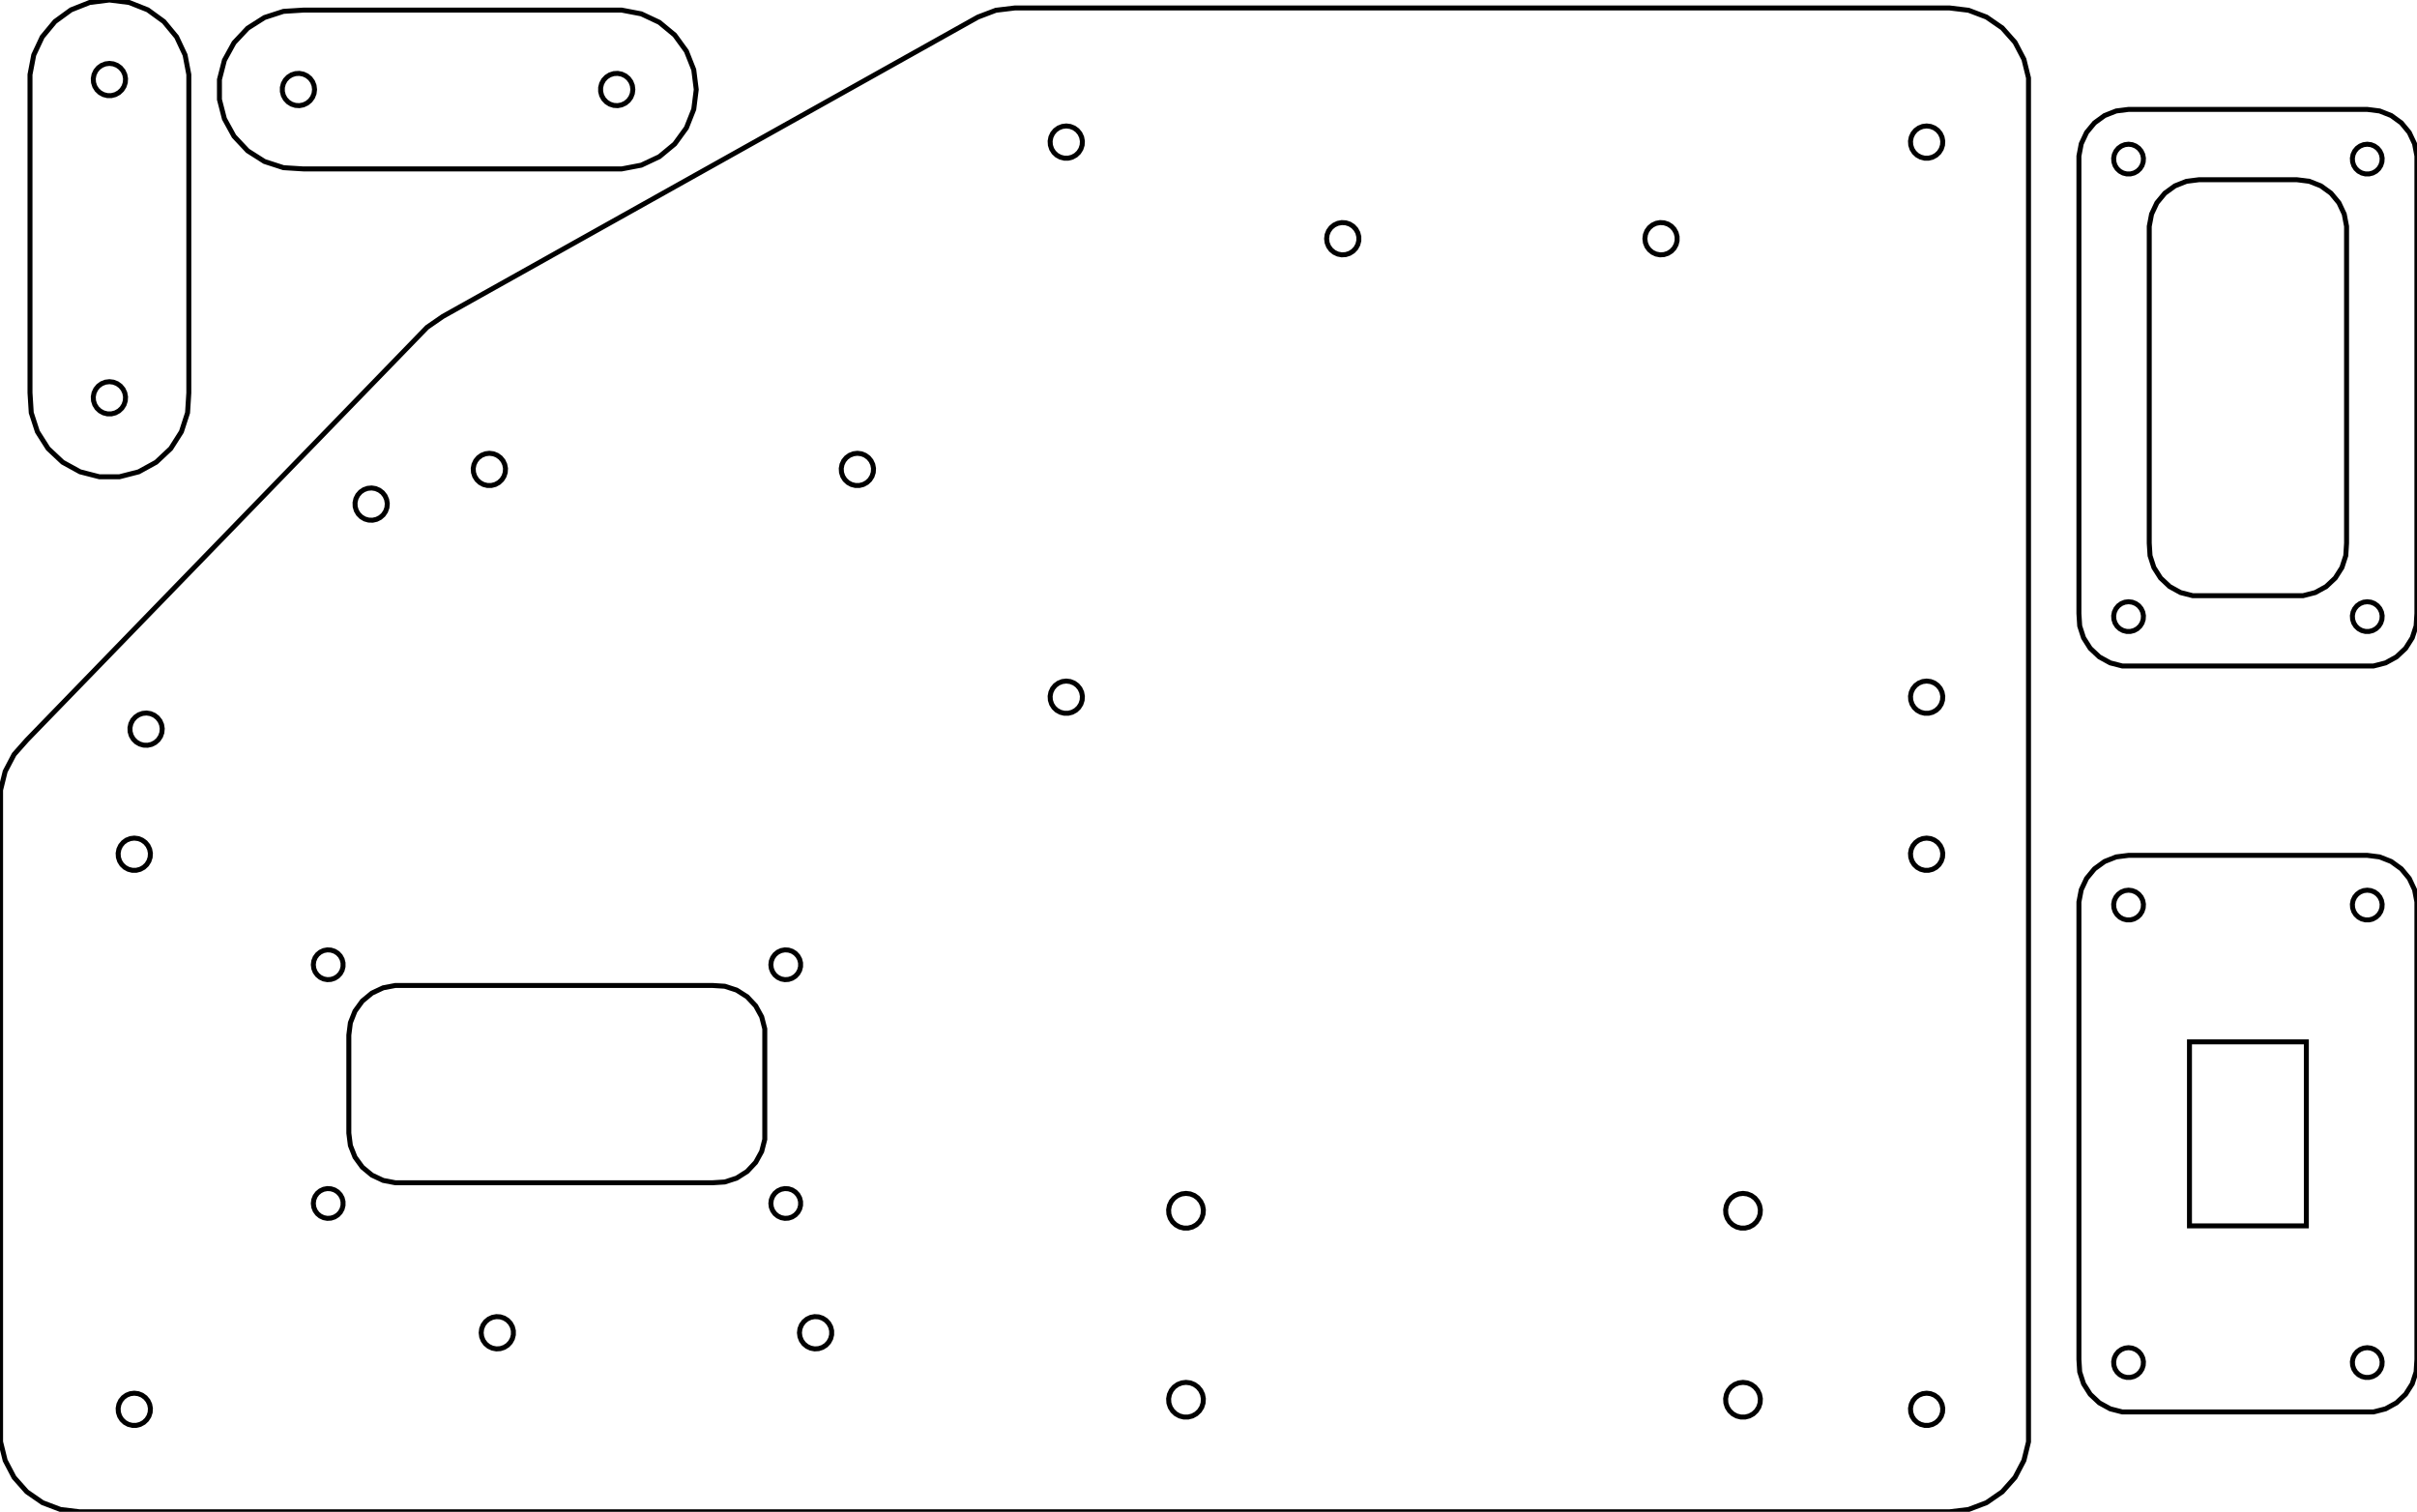 <?xml version="1.0" standalone="no"?>
<!DOCTYPE svg PUBLIC "-//W3C//DTD SVG 1.1//EN" "http://www.w3.org/Graphics/SVG/1.1/DTD/svg11.dtd">
<svg width="243" height="152" viewBox="4 -144 243 152" xmlns="http://www.w3.org/2000/svg" version="1.1">
<title>OpenSCAD Model</title>
<path d="
M 17.945,-96.562 L 19.702,-97.528 L 21.164,-98.901 L 22.239,-100.594 L 22.858,-102.501 L 22.984,-104.502
 L 22.984,-136.502 L 22.608,-138.472 L 21.755,-140.287 L 20.476,-141.832 L 18.854,-143.01 L 16.989,-143.749
 L 15,-144 L 13.011,-143.749 L 11.146,-143.01 L 9.524,-141.832 L 8.245,-140.287 L 7.392,-138.472
 L 7.016,-136.502 L 7.016,-104.502 L 7.142,-102.501 L 7.761,-100.594 L 8.836,-98.901 L 10.298,-97.528
 L 12.055,-96.562 L 13.997,-96.063 L 16.003,-96.063 z
M 14.796,-134.388 L 14.402,-134.489 L 14.045,-134.685 L 13.748,-134.964 L 13.53,-135.308 L 13.404,-135.695
 L 13.378,-136.102 L 13.454,-136.502 L 13.628,-136.871 L 13.888,-137.185 L 14.217,-137.424 L 14.596,-137.574
 L 15,-137.625 L 15.404,-137.574 L 15.783,-137.424 L 16.112,-137.185 L 16.372,-136.871 L 16.546,-136.502
 L 16.622,-136.102 L 16.596,-135.695 L 16.47,-135.308 L 16.252,-134.964 L 15.955,-134.685 L 15.598,-134.489
 L 15.204,-134.388 z
M 14.796,-102.388 L 14.402,-102.489 L 14.045,-102.685 L 13.748,-102.964 L 13.53,-103.308 L 13.404,-103.696
 L 13.378,-104.102 L 13.454,-104.502 L 13.628,-104.871 L 13.888,-105.185 L 14.217,-105.424 L 14.596,-105.574
 L 15,-105.625 L 15.404,-105.574 L 15.783,-105.424 L 16.112,-105.185 L 16.372,-104.871 L 16.546,-104.502
 L 16.622,-104.102 L 16.596,-103.696 L 16.47,-103.308 L 16.252,-102.964 L 15.955,-102.685 L 15.598,-102.489
 L 15.204,-102.388 z
M 201.915,7.768 L 203.718,7.084 L 205.305,5.988 L 206.584,4.545 L 207.48,2.837 L 207.942,0.964
 L 207.942,-136.164 L 207.48,-138.037 L 206.584,-139.745 L 205.305,-141.188 L 203.718,-142.284 L 201.915,-142.968
 L 200,-143.2 L 106.04,-143.2 L 104.125,-142.968 L 102.322,-142.284 L 48.522,-112.184 L 46.935,-111.088
 L 6.695,-69.588 L 5.416,-68.144 L 4.52,-66.437 L 4.058,-64.564 L 4.058,0.964 L 4.52,2.837
 L 5.416,4.544 L 6.695,5.988 L 8.282,7.084 L 10.085,7.768 L 12,8 L 200,8
 z
M 197.496,-128.098 L 197.102,-128.199 L 196.745,-128.395 L 196.448,-128.674 L 196.23,-129.018 L 196.104,-129.406
 L 196.078,-129.812 L 196.155,-130.212 L 196.328,-130.581 L 196.588,-130.895 L 196.917,-131.134 L 197.296,-131.284
 L 197.7,-131.335 L 198.104,-131.284 L 198.483,-131.134 L 198.812,-130.895 L 199.072,-130.581 L 199.245,-130.212
 L 199.322,-129.812 L 199.296,-129.406 L 199.17,-129.018 L 198.952,-128.674 L 198.655,-128.395 L 198.298,-128.199
 L 197.904,-128.098 z
M 110.996,-128.098 L 110.602,-128.199 L 110.245,-128.395 L 109.948,-128.674 L 109.73,-129.018 L 109.604,-129.406
 L 109.578,-129.812 L 109.655,-130.212 L 109.828,-130.581 L 110.088,-130.895 L 110.417,-131.134 L 110.796,-131.284
 L 111.2,-131.335 L 111.604,-131.284 L 111.983,-131.134 L 112.312,-130.895 L 112.572,-130.581 L 112.745,-130.212
 L 112.822,-129.812 L 112.796,-129.406 L 112.67,-129.018 L 112.452,-128.674 L 112.155,-128.395 L 111.798,-128.199
 L 111.404,-128.098 z
M 170.498,-118.455 L 170.129,-118.628 L 169.815,-118.888 L 169.576,-119.217 L 169.426,-119.596 L 169.375,-120
 L 169.426,-120.404 L 169.576,-120.783 L 169.815,-121.112 L 170.129,-121.372 L 170.498,-121.545 L 170.898,-121.622
 L 171.304,-121.596 L 171.692,-121.47 L 172.036,-121.252 L 172.315,-120.955 L 172.511,-120.598 L 172.612,-120.204
 L 172.612,-119.796 L 172.511,-119.402 L 172.315,-119.045 L 172.036,-118.748 L 171.692,-118.53 L 171.304,-118.404
 L 170.898,-118.378 z
M 138.498,-118.455 L 138.129,-118.628 L 137.815,-118.888 L 137.576,-119.217 L 137.426,-119.596 L 137.375,-120
 L 137.426,-120.404 L 137.576,-120.783 L 137.815,-121.112 L 138.129,-121.372 L 138.498,-121.545 L 138.898,-121.622
 L 139.305,-121.596 L 139.692,-121.47 L 140.036,-121.252 L 140.315,-120.955 L 140.511,-120.598 L 140.612,-120.204
 L 140.612,-119.796 L 140.511,-119.402 L 140.315,-119.045 L 140.036,-118.748 L 139.692,-118.53 L 139.305,-118.404
 L 138.898,-118.378 z
M 89.996,-95.188 L 89.602,-95.289 L 89.245,-95.485 L 88.948,-95.764 L 88.73,-96.108 L 88.604,-96.496
 L 88.578,-96.902 L 88.654,-97.302 L 88.828,-97.671 L 89.088,-97.985 L 89.417,-98.224 L 89.796,-98.374
 L 90.2,-98.425 L 90.604,-98.374 L 90.983,-98.224 L 91.312,-97.985 L 91.572,-97.671 L 91.746,-97.302
 L 91.822,-96.902 L 91.796,-96.496 L 91.67,-96.108 L 91.452,-95.764 L 91.155,-95.485 L 90.798,-95.289
 L 90.404,-95.188 z
M 52.996,-95.188 L 52.602,-95.289 L 52.245,-95.485 L 51.948,-95.764 L 51.73,-96.108 L 51.604,-96.496
 L 51.578,-96.902 L 51.654,-97.302 L 51.828,-97.671 L 52.088,-97.985 L 52.417,-98.224 L 52.796,-98.374
 L 53.2,-98.425 L 53.604,-98.374 L 53.983,-98.224 L 54.312,-97.985 L 54.572,-97.671 L 54.745,-97.302
 L 54.822,-96.902 L 54.796,-96.496 L 54.67,-96.108 L 54.452,-95.764 L 54.155,-95.485 L 53.798,-95.289
 L 53.404,-95.188 z
M 41.059,-91.709 L 40.668,-91.822 L 40.318,-92.03 L 40.03,-92.318 L 39.822,-92.668 L 39.709,-93.059
 L 39.696,-93.467 L 39.785,-93.864 L 39.97,-94.227 L 40.239,-94.533 L 40.576,-94.762 L 40.959,-94.9
 L 41.365,-94.938 L 41.767,-94.874 L 42.141,-94.712 L 42.463,-94.463 L 42.712,-94.141 L 42.874,-93.767
 L 42.938,-93.365 L 42.9,-92.959 L 42.762,-92.576 L 42.533,-92.239 L 42.227,-91.97 L 41.864,-91.785
 L 41.467,-91.696 z
M 110.996,-72.288 L 110.602,-72.389 L 110.245,-72.585 L 109.948,-72.864 L 109.73,-73.208 L 109.604,-73.596
 L 109.578,-74.002 L 109.655,-74.402 L 109.828,-74.771 L 110.088,-75.085 L 110.417,-75.324 L 110.796,-75.474
 L 111.2,-75.525 L 111.604,-75.474 L 111.983,-75.324 L 112.312,-75.085 L 112.572,-74.771 L 112.745,-74.402
 L 112.822,-74.002 L 112.796,-73.596 L 112.67,-73.208 L 112.452,-72.864 L 112.155,-72.585 L 111.798,-72.389
 L 111.404,-72.288 z
M 197.496,-72.288 L 197.102,-72.389 L 196.745,-72.585 L 196.448,-72.864 L 196.23,-73.208 L 196.104,-73.596
 L 196.078,-74.002 L 196.155,-74.402 L 196.328,-74.771 L 196.588,-75.085 L 196.917,-75.324 L 197.296,-75.474
 L 197.7,-75.525 L 198.104,-75.474 L 198.483,-75.324 L 198.812,-75.085 L 199.072,-74.771 L 199.245,-74.402
 L 199.322,-74.002 L 199.296,-73.596 L 199.17,-73.208 L 198.952,-72.864 L 198.655,-72.585 L 198.298,-72.389
 L 197.904,-72.288 z
M 18.432,-69.081 L 18.041,-69.195 L 17.69,-69.402 L 17.402,-69.69 L 17.195,-70.041 L 17.081,-70.432
 L 17.069,-70.839 L 17.157,-71.237 L 17.342,-71.6 L 17.612,-71.905 L 17.949,-72.134 L 18.332,-72.272
 L 18.737,-72.311 L 19.14,-72.247 L 19.514,-72.085 L 19.835,-71.835 L 20.085,-71.513 L 20.247,-71.14
 L 20.311,-70.737 L 20.272,-70.332 L 20.134,-69.949 L 19.905,-69.612 L 19.6,-69.342 L 19.237,-69.157
 L 18.839,-69.069 z
M 17.296,-56.498 L 16.902,-56.599 L 16.545,-56.795 L 16.248,-57.074 L 16.03,-57.418 L 15.904,-57.806
 L 15.878,-58.212 L 15.954,-58.612 L 16.128,-58.981 L 16.388,-59.295 L 16.717,-59.534 L 17.096,-59.684
 L 17.5,-59.735 L 17.904,-59.684 L 18.283,-59.534 L 18.612,-59.295 L 18.872,-58.981 L 19.046,-58.612
 L 19.122,-58.212 L 19.096,-57.806 L 18.97,-57.418 L 18.752,-57.074 L 18.455,-56.795 L 18.098,-56.599
 L 17.704,-56.498 z
M 197.496,-56.498 L 197.102,-56.599 L 196.745,-56.795 L 196.448,-57.074 L 196.23,-57.418 L 196.104,-57.806
 L 196.078,-58.212 L 196.155,-58.612 L 196.328,-58.981 L 196.588,-59.295 L 196.917,-59.534 L 197.296,-59.684
 L 197.7,-59.735 L 198.104,-59.684 L 198.483,-59.534 L 198.812,-59.295 L 199.072,-58.981 L 199.245,-58.612
 L 199.322,-58.212 L 199.296,-57.806 L 199.17,-57.418 L 198.952,-57.074 L 198.655,-56.795 L 198.298,-56.599
 L 197.904,-56.498 z
M 82.537,-45.573 L 82.196,-45.733 L 81.906,-45.973 L 81.686,-46.277 L 81.547,-46.627 L 81.5,-47
 L 81.547,-47.373 L 81.686,-47.723 L 81.906,-48.027 L 82.196,-48.267 L 82.537,-48.427 L 82.906,-48.497
 L 83.281,-48.473 L 83.639,-48.357 L 83.956,-48.156 L 84.213,-47.882 L 84.395,-47.552 L 84.488,-47.188
 L 84.488,-46.812 L 84.395,-46.448 L 84.213,-46.118 L 83.956,-45.844 L 83.639,-45.643 L 83.281,-45.527
 L 82.906,-45.503 z
M 36.536,-45.573 L 36.196,-45.733 L 35.907,-45.973 L 35.685,-46.277 L 35.547,-46.627 L 35.5,-47
 L 35.547,-47.373 L 35.685,-47.723 L 35.907,-48.027 L 36.196,-48.267 L 36.536,-48.427 L 36.906,-48.497
 L 37.281,-48.473 L 37.639,-48.357 L 37.956,-48.156 L 38.214,-47.882 L 38.395,-47.552 L 38.488,-47.188
 L 38.488,-46.812 L 38.395,-46.448 L 38.214,-46.118 L 37.956,-45.844 L 37.639,-45.643 L 37.281,-45.527
 L 36.906,-45.503 z
M 43.757,-25.081 L 42.526,-25.316 L 41.392,-25.849 L 40.426,-26.648 L 39.69,-27.662 L 39.228,-28.828
 L 39.071,-30.071 L 39.071,-39.929 L 39.228,-41.172 L 39.69,-42.338 L 40.426,-43.352 L 41.392,-44.151
 L 42.526,-44.684 L 43.757,-44.919 L 75.615,-44.919 L 76.866,-44.84 L 78.058,-44.453 L 79.116,-43.782
 L 79.974,-42.868 L 80.578,-41.77 L 80.889,-40.556 L 80.889,-29.444 L 80.578,-28.23 L 79.974,-27.132
 L 79.116,-26.218 L 78.058,-25.547 L 76.866,-25.16 L 75.615,-25.081 z
M 82.537,-21.573 L 82.196,-21.733 L 81.906,-21.973 L 81.686,-22.277 L 81.547,-22.627 L 81.5,-23
 L 81.547,-23.373 L 81.686,-23.723 L 81.906,-24.027 L 82.196,-24.267 L 82.537,-24.427 L 82.906,-24.497
 L 83.281,-24.473 L 83.639,-24.357 L 83.956,-24.156 L 84.213,-23.882 L 84.395,-23.552 L 84.488,-23.188
 L 84.488,-22.812 L 84.395,-22.448 L 84.213,-22.118 L 83.956,-21.844 L 83.639,-21.643 L 83.281,-21.527
 L 82.906,-21.503 z
M 36.536,-21.573 L 36.196,-21.733 L 35.907,-21.973 L 35.685,-22.277 L 35.547,-22.627 L 35.5,-23
 L 35.547,-23.373 L 35.685,-23.723 L 35.907,-24.027 L 36.196,-24.267 L 36.536,-24.427 L 36.906,-24.497
 L 37.281,-24.473 L 37.639,-24.357 L 37.956,-24.156 L 38.214,-23.882 L 38.395,-23.552 L 38.488,-23.188
 L 38.488,-22.812 L 38.395,-22.448 L 38.214,-22.118 L 37.956,-21.844 L 37.639,-21.643 L 37.281,-21.527
 L 36.906,-21.503 z
M 179.018,-20.526 L 178.593,-20.635 L 178.209,-20.847 L 177.889,-21.147 L 177.654,-21.517 L 177.518,-21.935
 L 177.491,-22.372 L 177.573,-22.803 L 177.76,-23.2 L 178.039,-23.538 L 178.394,-23.796 L 178.802,-23.958
 L 179.237,-24.013 L 179.673,-23.958 L 180.081,-23.796 L 180.435,-23.538 L 180.715,-23.2 L 180.902,-22.803
 L 180.984,-22.372 L 180.956,-21.935 L 180.821,-21.517 L 180.586,-21.147 L 180.266,-20.847 L 179.882,-20.635
 L 179.457,-20.526 z
M 123.018,-20.526 L 122.593,-20.635 L 122.209,-20.847 L 121.889,-21.147 L 121.654,-21.517 L 121.518,-21.935
 L 121.491,-22.372 L 121.573,-22.803 L 121.76,-23.2 L 122.039,-23.538 L 122.394,-23.796 L 122.802,-23.958
 L 123.237,-24.013 L 123.673,-23.958 L 124.081,-23.796 L 124.435,-23.538 L 124.715,-23.2 L 124.902,-22.803
 L 124.984,-22.372 L 124.956,-21.935 L 124.821,-21.517 L 124.586,-21.147 L 124.266,-20.847 L 123.882,-20.635
 L 123.457,-20.526 z
M 53.498,-8.455 L 53.129,-8.628 L 52.815,-8.888 L 52.576,-9.217 L 52.426,-9.596 L 52.375,-10
 L 52.426,-10.404 L 52.576,-10.783 L 52.815,-11.112 L 53.129,-11.372 L 53.498,-11.546 L 53.898,-11.622
 L 54.304,-11.596 L 54.692,-11.47 L 55.036,-11.252 L 55.315,-10.955 L 55.511,-10.598 L 55.612,-10.204
 L 55.612,-9.796 L 55.511,-9.402 L 55.315,-9.045 L 55.036,-8.748 L 54.692,-8.53 L 54.304,-8.404
 L 53.898,-8.378 z
M 85.498,-8.455 L 85.129,-8.628 L 84.815,-8.888 L 84.576,-9.217 L 84.426,-9.596 L 84.375,-10
 L 84.426,-10.404 L 84.576,-10.783 L 84.815,-11.112 L 85.129,-11.372 L 85.498,-11.546 L 85.898,-11.622
 L 86.305,-11.596 L 86.692,-11.47 L 87.036,-11.252 L 87.315,-10.955 L 87.511,-10.598 L 87.612,-10.204
 L 87.612,-9.796 L 87.511,-9.402 L 87.315,-9.045 L 87.036,-8.748 L 86.692,-8.53 L 86.305,-8.404
 L 85.898,-8.378 z
M 179.018,-1.526 L 178.593,-1.635 L 178.209,-1.847 L 177.889,-2.147 L 177.654,-2.517 L 177.518,-2.935
 L 177.491,-3.372 L 177.573,-3.803 L 177.76,-4.2 L 178.039,-4.538 L 178.394,-4.796 L 178.802,-4.958
 L 179.237,-5.013 L 179.673,-4.958 L 180.081,-4.796 L 180.435,-4.538 L 180.715,-4.2 L 180.902,-3.803
 L 180.984,-3.372 L 180.956,-2.935 L 180.821,-2.517 L 180.586,-2.147 L 180.266,-1.847 L 179.882,-1.635
 L 179.457,-1.526 z
M 123.018,-1.526 L 122.593,-1.635 L 122.209,-1.847 L 121.889,-2.147 L 121.654,-2.517 L 121.518,-2.935
 L 121.491,-3.372 L 121.573,-3.803 L 121.76,-4.2 L 122.039,-4.538 L 122.394,-4.796 L 122.802,-4.958
 L 123.237,-5.013 L 123.673,-4.958 L 124.081,-4.796 L 124.435,-4.538 L 124.715,-4.2 L 124.902,-3.803
 L 124.984,-3.372 L 124.956,-2.935 L 124.821,-2.517 L 124.586,-2.147 L 124.266,-1.847 L 123.882,-1.635
 L 123.457,-1.526 z
M 197.496,-0.688 L 197.102,-0.789 L 196.745,-0.985 L 196.448,-1.264 L 196.23,-1.608 L 196.104,-1.996
 L 196.078,-2.402 L 196.155,-2.802 L 196.328,-3.171 L 196.588,-3.485 L 196.917,-3.724 L 197.296,-3.874
 L 197.7,-3.925 L 198.104,-3.874 L 198.483,-3.724 L 198.812,-3.485 L 199.072,-3.171 L 199.245,-2.802
 L 199.322,-2.402 L 199.296,-1.996 L 199.17,-1.608 L 198.952,-1.264 L 198.655,-0.985 L 198.298,-0.789
 L 197.904,-0.688 z
M 17.296,-0.688 L 16.902,-0.789 L 16.545,-0.985 L 16.248,-1.264 L 16.03,-1.608 L 15.904,-1.996
 L 15.878,-2.402 L 15.954,-2.802 L 16.128,-3.171 L 16.388,-3.485 L 16.717,-3.724 L 17.096,-3.874
 L 17.5,-3.925 L 17.904,-3.874 L 18.283,-3.724 L 18.612,-3.485 L 18.872,-3.171 L 19.046,-2.802
 L 19.122,-2.402 L 19.096,-1.996 L 18.97,-1.608 L 18.752,-1.264 L 18.455,-0.985 L 18.098,-0.789
 L 17.704,-0.688 z
M 68.472,-127.392 L 70.287,-128.245 L 71.832,-129.524 L 73.01,-131.146 L 73.749,-133.01 L 74,-135
 L 73.749,-136.99 L 73.01,-138.854 L 71.832,-140.476 L 70.287,-141.755 L 68.472,-142.608 L 66.502,-142.984
 L 34.502,-142.984 L 32.501,-142.858 L 30.594,-142.239 L 28.901,-141.164 L 27.528,-139.702 L 26.562,-137.945
 L 26.063,-136.003 L 26.063,-133.997 L 26.562,-132.055 L 27.528,-130.298 L 28.901,-128.836 L 30.594,-127.761
 L 32.501,-127.142 L 34.502,-127.016 L 66.502,-127.016 z
M 65.695,-133.404 L 65.308,-133.53 L 64.964,-133.748 L 64.685,-134.045 L 64.489,-134.402 L 64.388,-134.796
 L 64.388,-135.204 L 64.489,-135.598 L 64.685,-135.955 L 64.964,-136.252 L 65.308,-136.47 L 65.695,-136.596
 L 66.102,-136.622 L 66.502,-136.545 L 66.871,-136.372 L 67.185,-136.112 L 67.424,-135.783 L 67.574,-135.404
 L 67.625,-135 L 67.574,-134.596 L 67.424,-134.217 L 67.185,-133.888 L 66.871,-133.628 L 66.502,-133.455
 L 66.102,-133.378 z
M 33.696,-133.404 L 33.308,-133.53 L 32.964,-133.748 L 32.685,-134.045 L 32.489,-134.402 L 32.388,-134.796
 L 32.388,-135.204 L 32.489,-135.598 L 32.685,-135.955 L 32.964,-136.252 L 33.308,-136.47 L 33.696,-136.596
 L 34.102,-136.622 L 34.502,-136.545 L 34.871,-136.372 L 35.185,-136.112 L 35.424,-135.783 L 35.574,-135.404
 L 35.625,-135 L 35.574,-134.596 L 35.424,-134.217 L 35.185,-133.888 L 34.871,-133.628 L 34.502,-133.455
 L 34.102,-133.378 z
M 243.841,-77.351 L 244.939,-77.955 L 245.853,-78.813 L 246.524,-79.871 L 246.911,-81.063 L 246.99,-82.314
 L 246.99,-128.314 L 246.755,-129.545 L 246.222,-130.679 L 245.423,-131.645 L 244.409,-132.382 L 243.243,-132.843
 L 242,-133 L 218,-133 L 216.757,-132.843 L 215.591,-132.382 L 214.577,-131.645 L 213.778,-130.679
 L 213.245,-129.545 L 213.01,-128.314 L 213.01,-82.314 L 213.089,-81.063 L 213.476,-79.871 L 214.147,-78.813
 L 215.061,-77.955 L 216.159,-77.351 L 217.373,-77.039 L 242.627,-77.039 z
M 241.812,-126.512 L 241.448,-126.605 L 241.118,-126.786 L 240.844,-127.044 L 240.643,-127.361 L 240.527,-127.719
 L 240.503,-128.094 L 240.573,-128.464 L 240.734,-128.804 L 240.973,-129.093 L 241.277,-129.314 L 241.627,-129.453
 L 242,-129.5 L 242.373,-129.453 L 242.723,-129.314 L 243.027,-129.093 L 243.266,-128.804 L 243.427,-128.464
 L 243.497,-128.094 L 243.473,-127.719 L 243.357,-127.361 L 243.156,-127.044 L 242.882,-126.786 L 242.552,-126.605
 L 242.188,-126.512 z
M 217.812,-126.512 L 217.448,-126.605 L 217.118,-126.786 L 216.844,-127.044 L 216.643,-127.361 L 216.527,-127.719
 L 216.503,-128.094 L 216.573,-128.464 L 216.734,-128.804 L 216.973,-129.093 L 217.277,-129.314 L 217.627,-129.453
 L 218,-129.5 L 218.373,-129.453 L 218.723,-129.314 L 219.027,-129.093 L 219.266,-128.804 L 219.427,-128.464
 L 219.497,-128.094 L 219.473,-127.719 L 219.357,-127.361 L 219.156,-127.044 L 218.882,-126.786 L 218.552,-126.605
 L 218.188,-126.512 z
M 224.444,-84.111 L 223.23,-84.422 L 222.132,-85.026 L 221.219,-85.884 L 220.547,-86.942 L 220.16,-88.134
 L 220.081,-89.385 L 220.081,-121.243 L 220.316,-122.474 L 220.849,-123.608 L 221.648,-124.574 L 222.662,-125.31
 L 223.828,-125.772 L 225.071,-125.929 L 234.929,-125.929 L 236.172,-125.772 L 237.338,-125.31 L 238.352,-124.574
 L 239.151,-123.608 L 239.684,-122.474 L 239.919,-121.243 L 239.919,-89.385 L 239.84,-88.134 L 239.453,-86.942
 L 238.781,-85.884 L 237.868,-85.026 L 236.77,-84.422 L 235.556,-84.111 z
M 241.812,-80.512 L 241.448,-80.605 L 241.118,-80.787 L 240.844,-81.044 L 240.643,-81.361 L 240.527,-81.719
 L 240.503,-82.094 L 240.573,-82.463 L 240.734,-82.804 L 240.973,-83.094 L 241.277,-83.314 L 241.627,-83.453
 L 242,-83.5 L 242.373,-83.453 L 242.723,-83.314 L 243.027,-83.094 L 243.266,-82.804 L 243.427,-82.463
 L 243.497,-82.094 L 243.473,-81.719 L 243.357,-81.361 L 243.156,-81.044 L 242.882,-80.787 L 242.552,-80.605
 L 242.188,-80.512 z
M 217.812,-80.512 L 217.448,-80.605 L 217.118,-80.787 L 216.844,-81.044 L 216.643,-81.361 L 216.527,-81.719
 L 216.503,-82.094 L 216.573,-82.463 L 216.734,-82.804 L 216.973,-83.094 L 217.277,-83.314 L 217.627,-83.453
 L 218,-83.5 L 218.373,-83.453 L 218.723,-83.314 L 219.027,-83.094 L 219.266,-82.804 L 219.427,-82.463
 L 219.497,-82.094 L 219.473,-81.719 L 219.357,-81.361 L 219.156,-81.044 L 218.882,-80.787 L 218.552,-80.605
 L 218.188,-80.512 z
M 243.841,-2.351 L 244.939,-2.955 L 245.853,-3.813 L 246.524,-4.871 L 246.911,-6.063 L 246.99,-7.314
 L 246.99,-53.314 L 246.755,-54.545 L 246.222,-55.679 L 245.423,-56.645 L 244.409,-57.382 L 243.243,-57.843
 L 242,-58 L 218,-58 L 216.757,-57.843 L 215.591,-57.382 L 214.577,-56.645 L 213.778,-55.679
 L 213.245,-54.545 L 213.01,-53.314 L 213.01,-7.314 L 213.089,-6.063 L 213.476,-4.871 L 214.147,-3.813
 L 215.061,-2.955 L 216.159,-2.351 L 217.373,-2.039 L 242.627,-2.039 z
M 217.812,-51.512 L 217.448,-51.605 L 217.118,-51.786 L 216.844,-52.044 L 216.643,-52.361 L 216.527,-52.719
 L 216.503,-53.094 L 216.573,-53.464 L 216.734,-53.804 L 216.973,-54.093 L 217.277,-54.315 L 217.627,-54.453
 L 218,-54.5 L 218.373,-54.453 L 218.723,-54.315 L 219.027,-54.093 L 219.266,-53.804 L 219.427,-53.464
 L 219.497,-53.094 L 219.473,-52.719 L 219.357,-52.361 L 219.156,-52.044 L 218.882,-51.786 L 218.552,-51.605
 L 218.188,-51.512 z
M 241.812,-51.512 L 241.448,-51.605 L 241.118,-51.786 L 240.844,-52.044 L 240.643,-52.361 L 240.527,-52.719
 L 240.503,-53.094 L 240.573,-53.464 L 240.734,-53.804 L 240.973,-54.093 L 241.277,-54.315 L 241.627,-54.453
 L 242,-54.5 L 242.373,-54.453 L 242.723,-54.315 L 243.027,-54.093 L 243.266,-53.804 L 243.427,-53.464
 L 243.497,-53.094 L 243.473,-52.719 L 243.357,-52.361 L 243.156,-52.044 L 242.882,-51.786 L 242.552,-51.605
 L 242.188,-51.512 z
M 224.125,-20.75 L 224.125,-39.25 L 235.875,-39.25 L 235.875,-20.75 z
M 241.812,-5.512 L 241.448,-5.605 L 241.118,-5.786 L 240.844,-6.044 L 240.643,-6.361 L 240.527,-6.719
 L 240.503,-7.094 L 240.573,-7.464 L 240.734,-7.804 L 240.973,-8.093 L 241.277,-8.314 L 241.627,-8.453
 L 242,-8.5 L 242.373,-8.453 L 242.723,-8.314 L 243.027,-8.093 L 243.266,-7.804 L 243.427,-7.464
 L 243.497,-7.094 L 243.473,-6.719 L 243.357,-6.361 L 243.156,-6.044 L 242.882,-5.786 L 242.552,-5.605
 L 242.188,-5.512 z
M 217.812,-5.512 L 217.448,-5.605 L 217.118,-5.786 L 216.844,-6.044 L 216.643,-6.361 L 216.527,-6.719
 L 216.503,-7.094 L 216.573,-7.464 L 216.734,-7.804 L 216.973,-8.093 L 217.277,-8.314 L 217.627,-8.453
 L 218,-8.5 L 218.373,-8.453 L 218.723,-8.314 L 219.027,-8.093 L 219.266,-7.804 L 219.427,-7.464
 L 219.497,-7.094 L 219.473,-6.719 L 219.357,-6.361 L 219.156,-6.044 L 218.882,-5.786 L 218.552,-5.605
 L 218.188,-5.512 z
" stroke="black" fill="none" stroke-width="0.5"/></svg>
